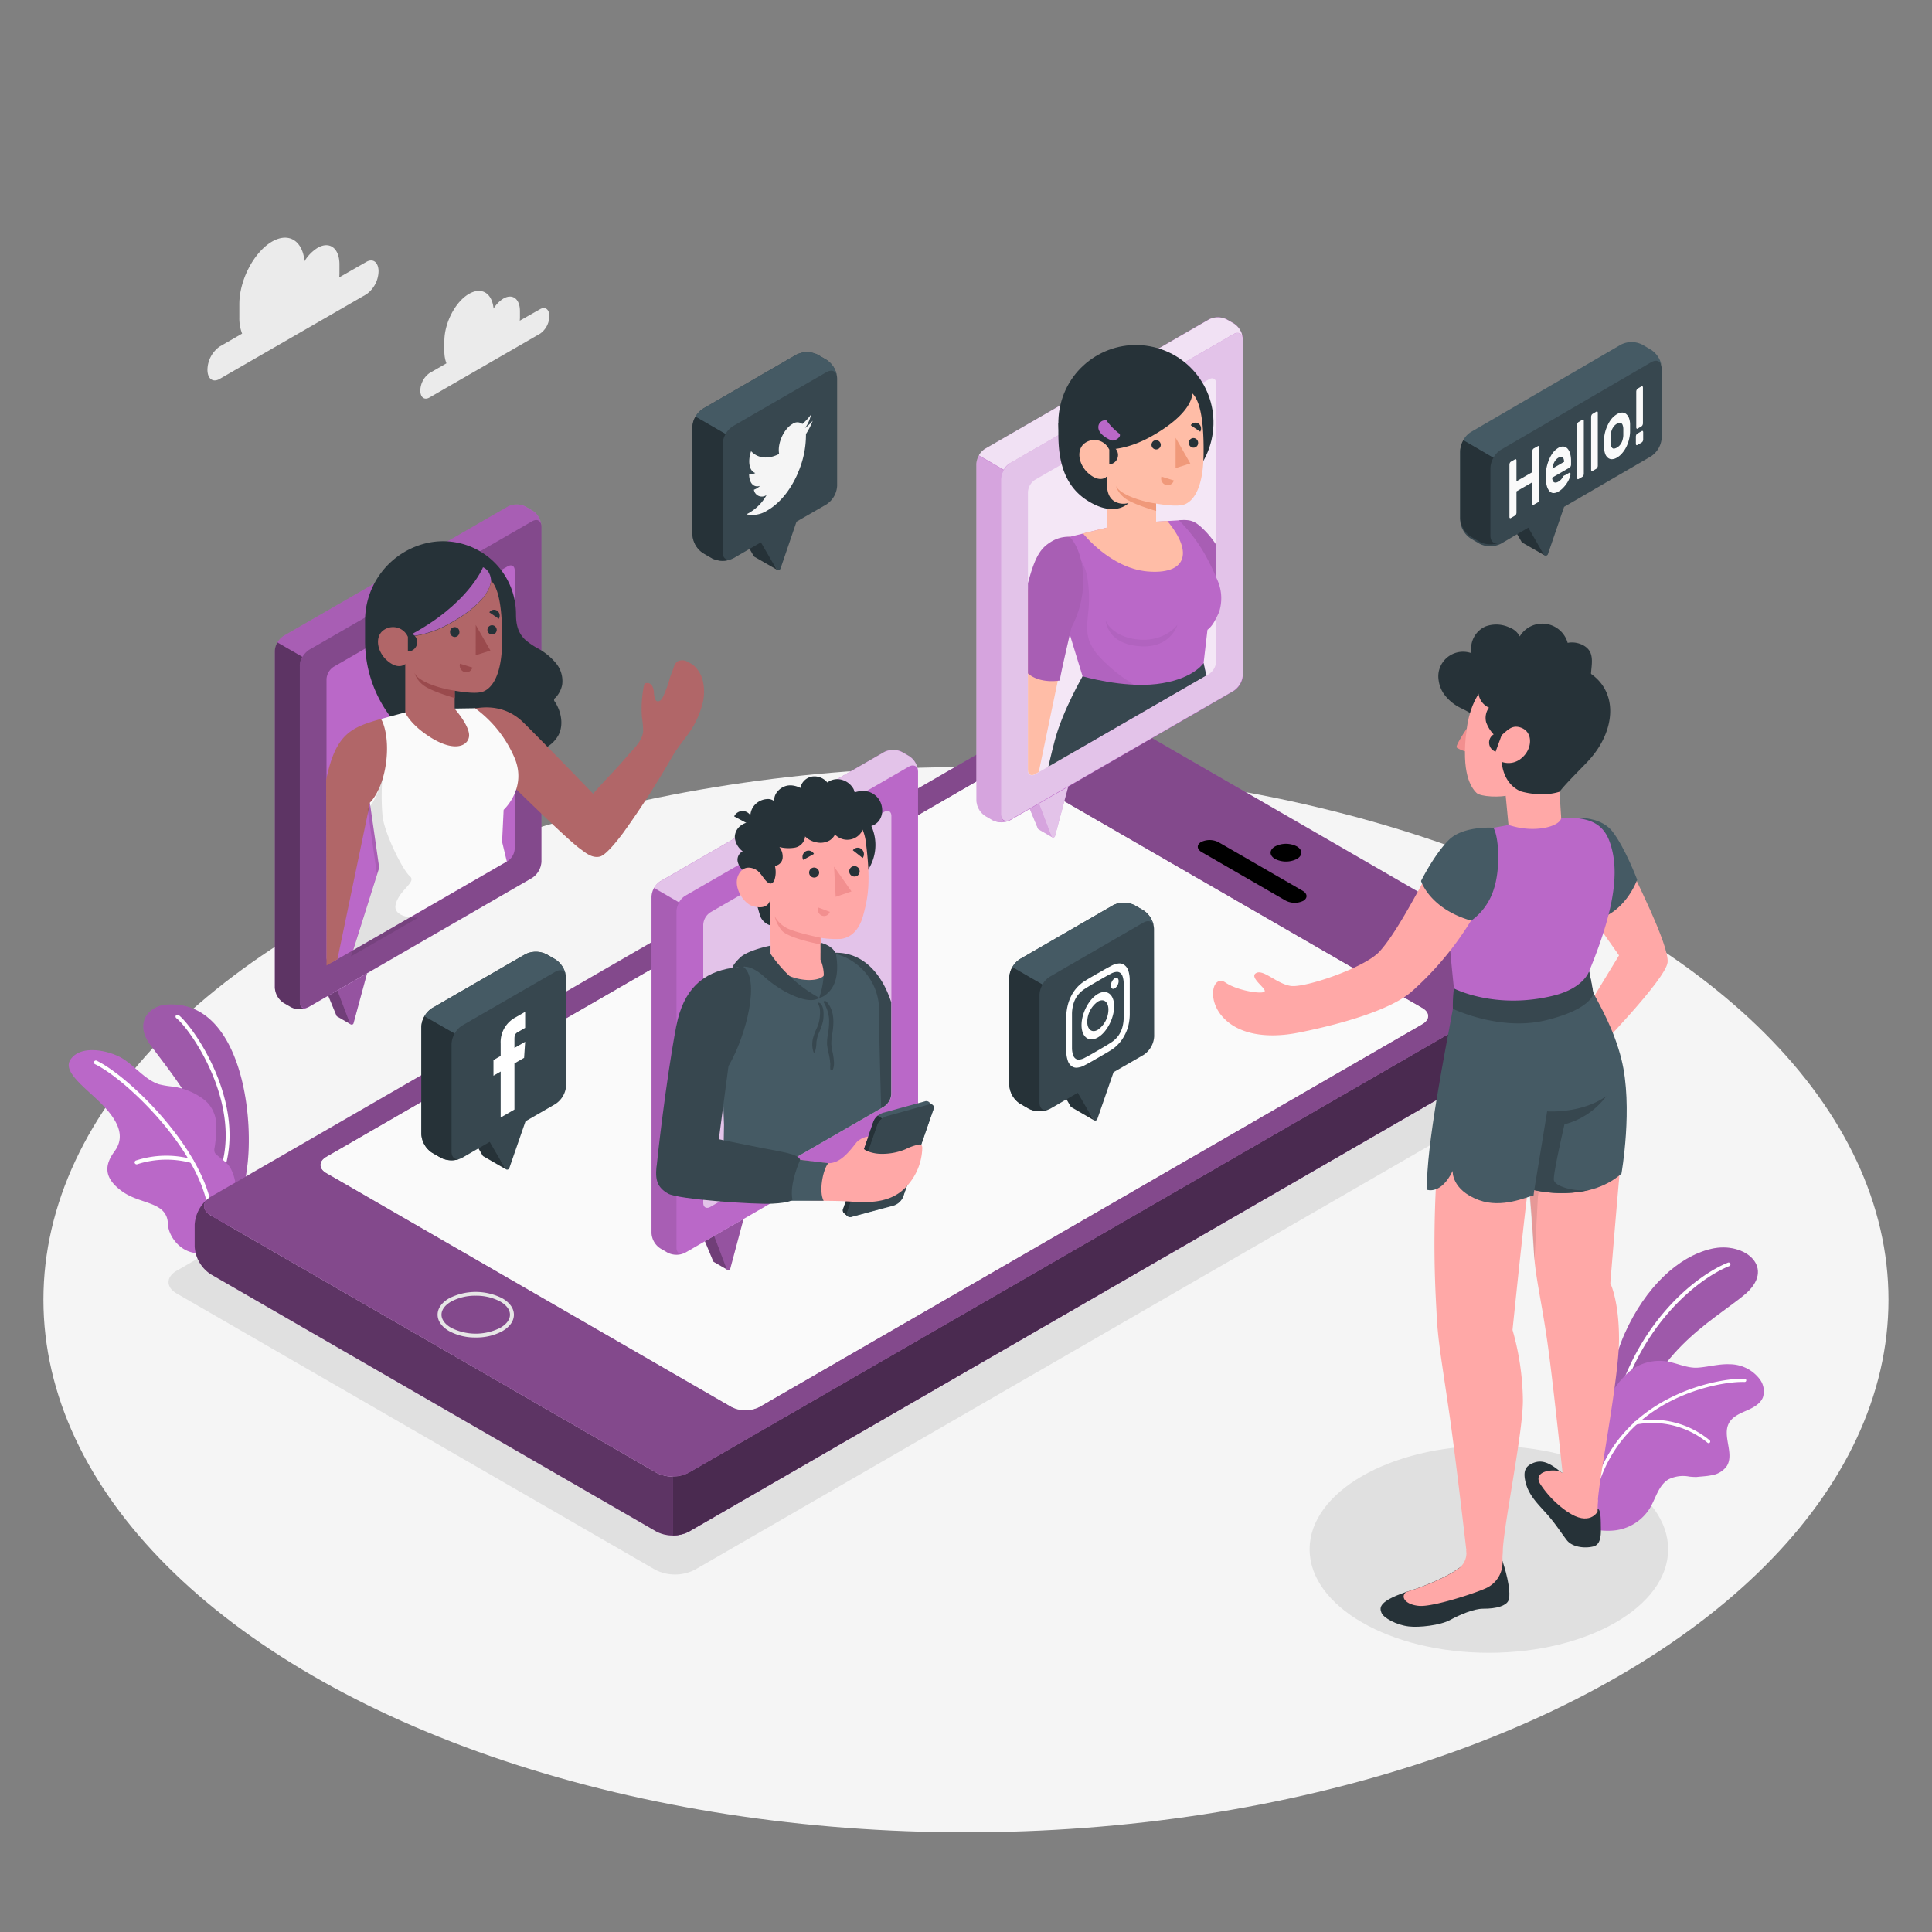 <svg xmlns="http://www.w3.org/2000/svg" viewBox="0 0 500 500"><rect x="0" y="0" width="500" height="500" fill="#808080" stroke="none"/><g id="freepik--Floor--inject-61"><ellipse id="freepik--floor--inject-61" cx="249.99" cy="336.36" rx="238.75" ry="137.84" style="fill:#f5f5f5"></ellipse></g><g id="freepik--Shadows--inject-61"><ellipse id="freepik--Shadow--inject-61" cx="385.32" cy="400.95" rx="46.39" ry="26.79" style="fill:#e0e0e0"></ellipse><path id="freepik--shadow--inject-61" d="M45.73,334.76l123.86,71.5a11.27,11.27,0,0,0,10.21,0L413,271.61c2.82-1.63,2.82-4.27,0-5.9L289.18,194.2a11.33,11.33,0,0,0-10.21,0L45.73,328.86C42.91,330.49,42.91,333.13,45.73,334.76Z" style="fill:#e0e0e0"></path></g><g id="freepik--Clouds--inject-61"><g id="freepik--clouds--inject-61"><path d="M94.79,67.79l-7,4a9.55,9.55,0,0,0,.06-1.06V68.42c0-4.17-2.53-6.09-5.66-4.28a10.44,10.44,0,0,0-3.38,3.45c-.51-5.29-4.07-7.56-8.4-5.07-4.68,2.71-8.47,9.95-8.47,16.19v3.51a10.89,10.89,0,0,0,.72,4.12L56.83,89.7a7.51,7.51,0,0,0-3.14,6c0,2.32,1.4,3.38,3.14,2.38l38-21.92a7.53,7.53,0,0,0,3.14-6C97.93,67.85,96.52,66.78,94.79,67.79Z" style="fill:#ebebeb"></path><path d="M139.8,80l-5.29,3a7.31,7.31,0,0,0,.05-.8V80.5c0-3.15-1.92-4.59-4.28-3.23a7.81,7.81,0,0,0-2.54,2.6c-.39-4-3.08-5.7-6.35-3.82-3.53,2-6.39,7.51-6.39,12.22v2.64a8.43,8.43,0,0,0,.54,3.12l-4.39,2.53a5.69,5.69,0,0,0-2.37,4.53c0,1.75,1.06,2.55,2.37,1.79L139.8,86.34a5.66,5.66,0,0,0,2.37-4.53C142.17,80.07,141.11,79.27,139.8,80Z" style="fill:#ebebeb"></path></g></g><g id="freepik--Plants--inject-61"><g id="freepik--plants--inject-61"><path d="M415.73,370.78s-.49-14,4.79-25.76,13.7-19.82,22.4-21.83,17,5,8.42,12-24.47,15.12-29.08,37.06Z" style="fill:#BA68C8"></path><g style="opacity:0.15"><path d="M415.73,370.78s-.49-14,4.79-25.76,13.7-19.82,22.4-21.83,17,5,8.42,12-24.47,15.12-29.08,37.06Z"></path></g><path d="M417.78,366.81h-.1a.48.48,0,0,1-.35-.58c5.88-24.25,22.14-36.43,29.92-39.48a.48.48,0,0,1,.34.89c-7.61,3-23.55,14.95-29.34,38.82A.46.46,0,0,1,417.78,366.81Z" style="fill:#fff"></path><path d="M456.23,361.67c-.72,1.73-2.57,2.67-4.29,3.42s-3.59,1.55-4.48,3.19c-1.81,3.32,1.42,7.84-.53,11.08a5.86,5.86,0,0,1-3.94,2.42c-1.29.28-2.61.31-3.92.46a16.48,16.48,0,0,1-1.87-.1,8.51,8.51,0,0,0-5.4.72c-2.56,1.53-3.27,4.83-4.78,7.4A12.37,12.37,0,0,1,418.4,396c-2.94.46-7.37-.08-8.17-1.36-.6-1,1-4,1-5.16a47,47,0,0,1,.89-8.78,16.84,16.84,0,0,0,.45-4c-.05-1.51-.09-3-.12-4.52s-.44-2.9.1-4.56a17.07,17.07,0,0,1,2.43-4.35q1.43-2,2.89-4a23.57,23.57,0,0,1,3.82-4.33,12.32,12.32,0,0,1,9.42-2.64c2.75.38,5.47,1.85,8.29,1.65s5.42-1,8.23-.88a9.79,9.79,0,0,1,7.71,3.76A5.21,5.21,0,0,1,456.23,361.67Z" style="fill:#BA68C8"></path><path d="M412.46,387.25h0a.42.42,0,0,1-.31-.51c6.15-25.8,33.05-30.21,39.38-29.92a.42.42,0,0,1,.4.44.42.42,0,0,1-.44.4c-6.19-.28-32.5,4-38.52,29.27A.42.42,0,0,1,412.46,387.25Z" style="fill:#fff"></path><path d="M442.11,373.48a.39.39,0,0,1-.22-.11,22.44,22.44,0,0,0-18.51-4.69.42.42,0,1,1-.14-.83,23.28,23.28,0,0,1,19.23,4.91.42.42,0,0,1-.36.72Z" style="fill:#fff"></path></g><g id="freepik--plants--inject-61"><path d="M63.79,303.3C66.11,289,62.27,258.53,43,260c-4.2.3-8.52,4.54-4,10.54,3.66,4.92,7.51,9.71,10.51,15.08,3.15,5.65,3,12.25,4.12,18.59.48,2.66,1.48,5.88,4.14,6.38a4.53,4.53,0,0,0,4.33-2.09,11.68,11.68,0,0,0,1.63-4.77Z" style="fill:#BA68C8"></path><path d="M63.79,303.3C66.11,289,62.27,258.53,43,260c-4.2.3-8.52,4.54-4,10.54,3.66,4.92,7.51,9.71,10.51,15.08,3.15,5.65,3,12.25,4.12,18.59.48,2.66,1.48,5.88,4.14,6.38a4.53,4.53,0,0,0,4.33-2.09,11.68,11.68,0,0,0,1.63-4.77Z" style="opacity:0.15"></path><path d="M57.75,302.11a.5.5,0,0,1-.34-.62c4.64-16.88-8.16-35.13-11.78-38a.5.5,0,0,1-.09-.7.51.51,0,0,1,.7-.09c3.73,2.92,16.92,21.6,12.13,39a.5.5,0,0,1-.62.35Z" style="fill:#fff"></path><path d="M56,292c0-.26,0-.53,0-.8a9,9,0,0,0-2-5.49,9.27,9.27,0,0,0-1.69-1.5,17.41,17.41,0,0,0-7.54-3,23.3,23.3,0,0,1-3.63-.6c-3.39-1.1-6-4.39-8.93-6.35C29,272,20.89,270,18.18,274.32c-2,3.12,4,7.22,8.09,11.36s6.32,8.27,3.4,12.24c-2.51,3.4-3.15,6.86,2.16,10.56,4.72,3.28,11.45,2.47,11.63,8.29.1,3.32,3.74,8.34,9.26,7.47,1.88-.3,4.12-2.53,5.25-3.95a14.23,14.23,0,0,0,2.58-5.44,20.62,20.62,0,0,0,.38-8.6,11.76,11.76,0,0,0-1.35-4.08c-.81-1.31-2.34-2.29-3.51-3.31a2.08,2.08,0,0,1-.45-.49,1.94,1.94,0,0,1-.1-1.24A38.12,38.12,0,0,0,56,292Z" style="fill:#BA68C8"></path><path d="M54.44,315.55a.49.49,0,0,1-.36-.45c-.82-16-21.14-35.68-29.49-39.69a.5.5,0,0,1-.23-.67.49.49,0,0,1,.66-.23c8.52,4.08,29.22,24.15,30.06,40.54a.49.49,0,0,1-.47.52A.47.47,0,0,1,54.44,315.55Z" style="fill:#fff"></path><path d="M35.19,301.3a.53.53,0,0,1-.32-.3.51.51,0,0,1,.28-.65A25.3,25.3,0,0,1,49.74,300h0a.5.5,0,0,1,.34.61.5.5,0,0,1-.61.35,24.71,24.71,0,0,0-14,.36A.53.53,0,0,1,35.19,301.3Z" style="fill:#fff"></path></g></g><g id="freepik--Device--inject-61"><g id="freepik--Mobile--inject-61"><g id="freepik--device--inject-61"><path d="M54,310.09c-1.73,1.34-1.54,3.25.56,4.46l115.32,66.59a9.29,9.29,0,0,0,8.39,0l220.4-127.24c2.13-1.23,2.3-3.17.49-4.51a9.34,9.34,0,0,1,3.7,6.94v5.54a9.23,9.23,0,0,1-4.2,7.27L178.29,396.37a9.28,9.28,0,0,1-8.4,0L54.57,329.79a9.2,9.2,0,0,1-4.19-7.26l0-5.56A9.39,9.39,0,0,1,54,310.09Z" style="fill:#BA68C8"></path><path d="M54,310.09c-1.73,1.34-1.54,3.25.56,4.46l115.32,66.59a9.29,9.29,0,0,0,8.39,0l220.4-127.24c2.13-1.23,2.3-3.17.49-4.51a9.34,9.34,0,0,1,3.7,6.94v5.54a9.23,9.23,0,0,1-4.2,7.27L178.29,396.37a9.28,9.28,0,0,1-8.4,0L54.57,329.79a9.2,9.2,0,0,1-4.19-7.26l0-5.56A9.39,9.39,0,0,1,54,310.09Z" style="opacity:0.5"></path><path d="M54.56,314.55l115.32,66.59a9.29,9.29,0,0,0,8.39,0l220.4-127.24c2.31-1.34,2.31-3.51,0-4.84L283.35,182.46a9.29,9.29,0,0,0-8.39,0L54.56,309.71C52.25,311.05,52.25,313.22,54.56,314.55ZM257.22,199.68c2-1.15,4-.48,6,.67l104.86,60.54c2,1.14,2,3,0,4.15L196.52,364.11a8,8,0,0,1-7.2,0L84.47,303.57c-2-1.15-2-3,0-4.15Z" style="fill:#BA68C8"></path><path d="M54.56,314.55l115.32,66.59a9.29,9.29,0,0,0,8.39,0l220.4-127.24c2.31-1.34,2.31-3.51,0-4.84L283.35,182.46a9.29,9.29,0,0,0-8.39,0L54.56,309.71C52.25,311.05,52.25,313.22,54.56,314.55ZM257.22,199.68c2-1.15,4-.48,6,.67l104.86,60.54c2,1.14,2,3,0,4.15L196.52,364.11a8,8,0,0,1-7.2,0L84.47,303.57c-2-1.15-2-3,0-4.15Z" style="opacity:0.3"></path><path d="M399.16,249.38a9.34,9.34,0,0,1,3.7,6.94v5.54a9.25,9.25,0,0,1-4.2,7.27L178.29,396.37a8.71,8.71,0,0,1-4.21,1V382.13a8.51,8.51,0,0,0,4.19-1l220.4-127.24C400.8,252.66,401,250.72,399.16,249.38Z" style="fill:#BA68C8"></path><path d="M399.16,249.38a9.34,9.34,0,0,1,3.7,6.94v5.54a9.25,9.25,0,0,1-4.2,7.27L178.29,396.37a8.71,8.71,0,0,1-4.21,1V382.13a8.51,8.51,0,0,0,4.19-1l220.4-127.24C400.8,252.66,401,250.72,399.16,249.38Z" style="opacity:0.6"></path><path d="M330,222.3c-1.56-.9-1.56-2.35,0-3.25a6.19,6.19,0,0,1,5.62,0c1.55.9,1.55,2.35,0,3.25A6.25,6.25,0,0,1,330,222.3Z"></path><path d="M123.12,346.14a14.07,14.07,0,0,1-6.87-1.64h0c-1.93-1.12-3-2.63-3-4.26s1.06-3.14,3-4.25A15.19,15.19,0,0,1,130,336c1.93,1.11,3,2.62,3,4.25s-1.06,3.14-3,4.26A14.07,14.07,0,0,1,123.12,346.14Zm0-10.81a13,13,0,0,0-6.37,1.52c-1.61.93-2.49,2.13-2.49,3.39s.88,2.46,2.49,3.39h0a14.09,14.09,0,0,0,12.74,0c1.61-.93,2.49-2.13,2.49-3.39s-.88-2.46-2.49-3.39A13.07,13.07,0,0,0,123.12,335.33Z" style="fill:#e6e6e6"></path><path d="M332.72,233.07,311,220.53c-1.29-.74-1.36-1.92-.14-2.62a5,5,0,0,1,4.54.08l21.71,12.54c1.3.74,1.36,1.92.15,2.62A5.07,5.07,0,0,1,332.72,233.07Z"></path><path d="M257.22,199.68c2-1.15,4-.48,6,.67l104.86,60.54c2,1.14,2,3,0,4.15L196.52,364.11a8,8,0,0,1-7.2,0L84.47,303.57c-2-1.15-2-3,0-4.15Z" style="fill:#fafafa"></path></g></g></g><g id="freepik--character-bubbles--inject-61"><g id="freepik--character-bubble--inject-61"><g id="freepik--speach-bubble--inject-61"><path d="M90.77,265.09l-3.45-2a.43.43,0,0,1-.22-.2l-2.16-5.22,2.81-1.63-.08.25Z" style="fill:#BA68C8"></path><g style="opacity:0.4"><path d="M90.77,265.09l-3.45-2a.43.43,0,0,1-.22-.2l-2.16-5.22,2.81-1.63-.08.25Z"></path></g><path d="M87.32,256.3l3.28,8.62a.49.49,0,0,0,.89-.08L95,251.89Z" style="fill:#BA68C8"></path><path d="M87.32,256.3l3.28,8.62a.49.49,0,0,0,.89-.08L95,251.89Z" style="opacity:0.2"></path><path d="M140.11,136.14a5.08,5.08,0,0,0-2.29-4L136,131.09a5.08,5.08,0,0,0-4.59,0L73.42,164.55a5.05,5.05,0,0,0-2.29,4v87a5.05,5.05,0,0,0,2.29,4l1.87,1.08a5.06,5.06,0,0,0,4.58,0l57.8-33.4a5.31,5.31,0,0,0,2.45-4.24Z" style="fill:#BA68C8"></path><path d="M80,260.51l57.67-33.29a5.42,5.42,0,0,0,2.45-4.24V136.32c0-1.56-1.09-2.19-2.44-1.41L80,168.17a5.42,5.42,0,0,0-2.45,4.24V259.1C77.55,260.66,78.65,261.29,80,260.51Z" style="opacity:0.3"></path><path d="M86.36,248.81l45-25.95a4.1,4.1,0,0,0,1.85-3.21v-72c0-1.19-.83-1.66-1.85-1.07L86.36,172.56a4.09,4.09,0,0,0-1.86,3.21v72C84.5,248.92,85.33,249.4,86.36,248.81Z" style="fill:#BA68C8"></path><path d="M71.13,255.57a5.05,5.05,0,0,0,2.29,4l1.87,1.08a5.09,5.09,0,0,0,4.19.19c-1.08.41-1.9-.21-1.9-1.51V172.25a4.75,4.75,0,0,1,.67-2.26l-6.45-3.73a4.64,4.64,0,0,0-.67,2.26Z" style="opacity:0.5"></path><path d="M140.1,136c0-1.11-1-1.92-2.43-1.1l-57.8,33.37A4.44,4.44,0,0,0,78.26,170l-6.45-3.72a4.51,4.51,0,0,1,1.61-1.71l57.94-33.46a5.08,5.08,0,0,1,4.59,0l1.87,1.08A5.11,5.11,0,0,1,140.1,136Z" style="opacity:0.1"></path></g><path d="M133.78,195.05c-6.14.18-22.55-.73-22.55-.73h0A32.48,32.48,0,0,1,94.48,165.9v-5.09a20.63,20.63,0,0,1,16-20.27,18.88,18.88,0,0,1,23.06,18.4c0,2.5.44,4.76,2.33,6.57a18,18,0,0,0,3.43,2.35,16,16,0,0,1,4.59,3.78,7.25,7.25,0,0,1,1.6,5.59,6.83,6.83,0,0,1-1.76,3.37.61.61,0,0,0-.13,1c1.64,2.54,2.32,5.93.94,8.63a8.25,8.25,0,0,1-4.23,3.7,16.62,16.62,0,0,1-5.59,1.13Z" style="fill:#263238"></path><path d="M103.65,197.48a12.74,12.74,0,0,1-7.88,10.24h0l-8.44,40.53-2.82,1.62-.1-48c2.46-12.22,6.68-13.64,14.25-15.83C98.65,186.07,104.8,190,103.65,197.48Z" style="fill:#b16668"></path><path d="M174,195.78a227.89,227.89,0,0,1-12.74,19.79c-1.14,1.51-4.31,5.69-6,6.11-2.11.52-3.91-1.15-5-1.92-3.83-2.66-23.64-22.36-23.64-22.36-6.17-8.6-4.61-14.08-3.78-14.08s7.16-1.66,12.58,3.63c4.09,4,18.09,18.47,18.09,18.47,3.31-3.88,5.48-5.8,8.78-9.7,1.6-1.89,4-3.93,4.16-6.54a23.79,23.79,0,0,0-.32-3.56,30,30,0,0,1,.51-8.13,1.08,1.08,0,0,1,.1-.35.79.79,0,0,1,.39-.33,1.43,1.43,0,0,1,1.62.65,3.85,3.85,0,0,1,.49,1.8,5,5,0,0,0,.4,1.84.86.86,0,0,0,.24.3.72.72,0,0,0,.38.1c.76,0,1.16-.81,1.43-1.41a26.36,26.36,0,0,0,1.58-4.33c.27-1,.74-2,1.08-3a3.09,3.09,0,0,1,.93-1.57,2.83,2.83,0,0,1,2.88.19,8.13,8.13,0,0,1,1.43.89,7.83,7.83,0,0,1,2.42,4.51,12.47,12.47,0,0,1-.39,6,22.83,22.83,0,0,1-3.79,7.55C176.5,192.15,175.1,193.87,174,195.78Z" style="fill:#b16668"></path><path d="M130.34,209.58l-.4,8.28,1.22,5.09-19.74,11.4-20,11.52,6.72-21.3-2.42-16.84h0c.26-.22,3.22-3.2,4.18-10.24.9-6.73-.78-10.74-1.3-11.41.27-.09,6.27-1.71,6.27-1.71l12.79-1,5.3-.08a31,31,0,0,1,10.27,13C136.41,204.07,130.34,209.58,130.34,209.58Z" style="fill:#fafafa"></path><path d="M102.39,234.13c.85-3.79,5.53-5.84,3.68-7.37S99.49,215.63,99,211.22a59.23,59.23,0,0,1,0-10.28h0c-1.17,5.73-3.64,8.23-3.87,8.43h0l2.42,16.84-6.72,21.3,17.38-10C104.2,237.55,101.9,236.3,102.39,234.13Z" style="opacity:0.1"></path><path d="M127.09,150.27c-.38,3.71-4.53,7.62-10.71,11.07s-10.84,3.32-10.84,3.32C121.19,156.56,125,146.8,125,146.8,127.09,147.71,127.09,150.27,127.09,150.27Z" style="fill:#BA68C8;opacity:0.9"></path><path d="M127.09,150.27c1.28,1.29,3,4.67,2.86,16-.15,9.58-3.23,12-4.79,12.66s-4.56.3-7.49-.17l0,4.67s4,4.5,3.72,7.13-4.29,4.58-11.82-1c-3.66-2.73-4.69-5.14-4.69-5.14l0-12.58s-1.71,1.68-4.64-.85c-2.43-2.09-3.26-5.63-1.4-7.55a4.19,4.19,0,0,1,6.68,1.28s4.66.14,10.85-3.31S126.7,154,127.09,150.27Z" style="fill:#b16668"></path><path d="M118.89,163.53a1.23,1.23,0,0,1-1.13,1.32,1.25,1.25,0,0,1-1.28-1.19,1.21,1.21,0,1,1,2.41-.13Z" style="fill:#263238"></path><path d="M119.05,171.76l3.2,1a1.63,1.63,0,0,1-2.06,1.16A1.76,1.76,0,0,1,119.05,171.76Z" style="fill:#9a4a4d"></path><path d="M129.09,160.14l-2.45-1.67a1.42,1.42,0,0,1,2-.43A1.55,1.55,0,0,1,129.09,160.14Z" style="fill:#263238"></path><path d="M128.55,163a1.2,1.2,0,1,1-1.27-1.19A1.23,1.23,0,0,1,128.55,163Z" style="fill:#263238"></path><polygon points="123.12 161.73 123.11 169.57 126.92 168.37 123.12 161.73" style="fill:#9a4a4d"></polygon><path d="M117.67,178.73c-3.08-.38-9.43-2.15-10.43-4.65a6.5,6.5,0,0,0,2.24,3.18c1.91,1.61,8.21,3.39,8.21,3.39Z" style="fill:#9a4a4d"></path><path d="M105.56,168.6a2.41,2.41,0,1,0,0-4.82Z" style="fill:#263238"></path></g><g id="freepik--character-bubble--inject-61"><g id="freepik--speach-bubble--inject-61"><path d="M188.26,328.62l-3.45-2a.48.48,0,0,1-.22-.2l-2.17-5.22,2.82-1.63-.09.25Z" style="fill:#BA68C8"></path><g style="opacity:0.4"><path d="M188.26,328.62l-3.45-2a.48.48,0,0,1-.22-.2l-2.17-5.22,2.82-1.63-.09.25Z"></path></g><path d="M184.81,319.83l3.28,8.62a.49.49,0,0,0,.89-.08l3.46-12.95Z" style="fill:#BA68C8"></path><path d="M184.81,319.83l3.28,8.62a.49.49,0,0,0,.89-.08l3.46-12.95Z" style="opacity:0.2"></path><path d="M237.59,199.67a5.05,5.05,0,0,0-2.29-4l-1.87-1.08a5.06,5.06,0,0,0-4.58,0l-57.94,33.46a5.06,5.06,0,0,0-2.3,4V319.1a5.06,5.06,0,0,0,2.3,4l1.86,1.08a5.08,5.08,0,0,0,4.59,0l57.8-33.41a5.29,5.29,0,0,0,2.44-4.23Z" style="fill:#BA68C8"></path><path d="M183.84,312.34l45-25.95a4.1,4.1,0,0,0,1.85-3.21v-72c0-1.18-.83-1.66-1.85-1.07l-45,26A4.1,4.1,0,0,0,182,239.3v72C182,312.45,182.82,312.93,183.84,312.34Z" style="fill:#fff;opacity:0.6"></path><path d="M168.61,319.1a5.06,5.06,0,0,0,2.3,4l1.86,1.08a5.16,5.16,0,0,0,4.2.19c-1.08.41-1.9-.21-1.9-1.51v-87a4.65,4.65,0,0,1,.68-2.26l-6.46-3.73a4.75,4.75,0,0,0-.67,2.26Z" style="opacity:0.1"></path><path d="M237.59,199.54c0-1.11-1.06-1.92-2.44-1.1l-57.79,33.37a4.54,4.54,0,0,0-1.62,1.71l-6.45-3.72a4.61,4.61,0,0,1,1.62-1.71l57.94-33.47a5.13,5.13,0,0,1,4.58,0l1.88,1.08A5.16,5.16,0,0,1,237.59,199.54Z" style="fill:#fff;opacity:0.6"></path></g><path d="M230.65,283.18V259.39c-2.45-7.54-7.62-13.52-15.67-12.76l7.43,18.66L228,286.83l.76-.44A4.1,4.1,0,0,0,230.65,283.18Z" style="fill:#37474f"></path><path d="M192.2,250.21c-1.89.84-3,3.57-3.72,5.5a30.53,30.53,0,0,0-2,9.35l.89,26.08-.32,19.34,41-23.65s-.56-18.64-.56-25.35c0-.3,0-.61,0-.92a15.1,15.1,0,0,0-11.9-13.87c-2.33-.53-16.24,1.27-16.24,1.27l-7.12,2.25Z" style="fill:#455a64"></path><path d="M215.81,274.65a15,15,0,0,0-.31-2.22,12.7,12.7,0,0,1-.36-2.46,16.32,16.32,0,0,1,.27-2.51c.44-2.82.58-6-1.52-8.24-.22-.24-.94-.23-.69.23a10.2,10.2,0,0,1,1.36,4.1,19.3,19.3,0,0,1-.34,4.36,12.66,12.66,0,0,0-.18,2.38,16.16,16.16,0,0,0,.38,2.17,20.56,20.56,0,0,1,.39,2.05c0,.34.07.69.08,1a5.35,5.35,0,0,0,0,1.2c.07.26.45.48.62.19A4.62,4.62,0,0,0,215.81,274.65Z" style="fill:#37474f"></path><path d="M213.09,261.56c-.08-.7-.37-1.91-1.21-2.08-.14,0-.2.12-.17.23a7.72,7.72,0,0,1,.42,1.11,7.36,7.36,0,0,1,.1,1.25,11.36,11.36,0,0,1-.33,2.6c-.3,1.17-1,2.23-1.3,3.4a6.44,6.44,0,0,0-.07,4.18c.06.14.26.23.34.07a7.79,7.79,0,0,0,.42-2.6,9.35,9.35,0,0,1,.53-2.16,17.44,17.44,0,0,0,1.15-3.17A10,10,0,0,0,213.09,261.56Z" style="fill:#37474f"></path><path d="M202.9,218.67a11.83,11.83,0,1,0,11.83-11.83A11.83,11.83,0,0,0,202.9,218.67Z" style="fill:#263238"></path><path d="M194.28,227.08s1.92,9,2.69,10.49a4.07,4.07,0,0,0,2.35,1.9l-.13-6.34Z" style="fill:#263238"></path><path d="M196.75,214.16a2.1,2.1,0,0,0-1.08-1.33,2.61,2.61,0,0,0-1.14-.15,5.06,5.06,0,0,0-3,1.12,3.83,3.83,0,0,0-1.37,2.82,5.06,5.06,0,0,0,2.05,3.7,2.45,2.45,0,0,0-1.24,2.89,4.47,4.47,0,0,0,1.42,2.13,11.21,11.21,0,0,0,1.74,1.56,3.27,3.27,0,0,0,1.39.33,23.34,23.34,0,0,1,2.34.27l-.45-5c-.12-1.36-.25-2.72-.37-4.08,0-.6-.13-1.21-.16-1.81a10.72,10.72,0,0,0-.14-2.4Z" style="fill:#263238"></path><path d="M199,227.5c-.72.43-1.75-1-2.65-1.89s-3.8-2.21-5.26.85,1.29,7.25,3.58,8c4,1.24,4.55-1.3,4.55-1.3l.29,16h0c4.92,6.31,18.57,5.82,12.88-.76v-5.69a25,25,0,0,0,5.33.27c2.91-.45,4.74-2.74,5.62-5.89,1.42-5.06,2-9.14.75-19.08-1.31-10.91-14-11-20.84-6.71S199,227.5,199,227.5Z" style="fill:#ffa8a7"></path><path d="M212,258.22a36.79,36.79,0,0,1-12.59-11.38l0-2.11s-5.85,1.15-7.86,3.08-2,2.67-2,2.67l2.88-.27s2-.5,5.47,2.65C202.36,256.91,209.43,260.22,212,258.22Z" style="fill:#37474f"></path><path d="M212.35,245.26v3.11a10.27,10.27,0,0,1,.84,3.7,22.71,22.71,0,0,1-1.17,6.15s1.16,0,2.7-1.74c2.59-2.88,1.92-7.71,1.69-9.21s-1.88-2.76-4.07-3.31Z" style="fill:#37474f"></path><path d="M195.25,218.17c-.2-1.06.39-2.09.26-3.15s-.81-1.55-1.11-2.44a4.38,4.38,0,0,1,.57-3.83,4.7,4.7,0,0,1,3.38-1.94,2.65,2.65,0,0,1,2,.52,3.47,3.47,0,0,1,.78-2.39,4.49,4.49,0,0,1,2.78-1.65,4.8,4.8,0,0,1,1.73.09c.16,0,1.5.42,1.47.6a3.78,3.78,0,0,1,3-3,4.32,4.32,0,0,1,4,1.53,4.31,4.31,0,0,1,4.25-.53,4.8,4.8,0,0,1,1.83,1.24,5.26,5.26,0,0,1,.66.89c.18.3.2.68.37.95a6.32,6.32,0,0,1,3.42-.2,4.93,4.93,0,0,1,3.64,4.34,4.5,4.5,0,0,1-.81,3.23,4,4,0,0,1-3.91,1.43,4.38,4.38,0,0,1-7.46,2.11,4.05,4.05,0,0,1-1.31,1.48,4.78,4.78,0,0,1-3.43.56,5.53,5.53,0,0,1-3-1.55,3.24,3.24,0,0,1-2.54,2.89,9.52,9.52,0,0,1-4.11-.14,4.07,4.07,0,0,1,.83,2.87,2.26,2.26,0,0,1-2,2,6.58,6.58,0,0,1,0,3.27,2,2,0,0,1-.63,1.13c-1.25.95-2.73-2.18-3.48-2.85-.46-.43-.43-1.41-.46-2s0-1.17,0-1.75a7.6,7.6,0,0,0,.17-1.12C195.9,219.86,195.42,219.05,195.25,218.17Z" style="fill:#263238"></path><path d="M194.38,213.63,190,211.28a2.41,2.41,0,0,1,3.31-1.1A2.62,2.62,0,0,1,194.38,213.63Z" style="fill:#263238"></path><path d="M212.35,242.68s-6.49-1.31-8.76-2.51a7.5,7.5,0,0,1-3.14-3.11,10.1,10.1,0,0,0,1.78,3.66c1.66,2.12,10.12,3.69,10.12,3.69Z" style="fill:#f28f8f"></path><path d="M212,225.88a1.3,1.3,0,1,1-1.3-1.36A1.33,1.33,0,0,1,212,225.88Z" style="fill:#263238"></path><path d="M210.65,221l-2.78,1.54a1.67,1.67,0,0,1,.65-2.22A1.55,1.55,0,0,1,210.65,221Z" style="fill:#263238"></path><path d="M211.76,234.86l3,1.12a1.56,1.56,0,0,1-2,1A1.66,1.66,0,0,1,211.76,234.86Z" style="fill:#f28f8f"></path><path d="M223.26,222.05l-2.54-2a1.53,1.53,0,0,1,2.2-.34A1.69,1.69,0,0,1,223.26,222.05Z" style="fill:#263238"></path><path d="M222.48,225.51a1.32,1.32,0,0,1-1.31,1.34,1.35,1.35,0,1,1,1.31-1.34Z" style="fill:#263238"></path><polygon points="215.85 224.27 216.27 232.1 220.36 230.7 215.85 224.27" style="fill:#f28f8f"></polygon><path d="M241.34,286h0l-1-.86h0a1.12,1.12,0,0,0-1-.11L228.5,288a4,4,0,0,0-2.43,2.28l-7.8,22.49a1,1,0,0,0,.14,1.15h0l1,.89h0a1.14,1.14,0,0,0,1,.12L231.31,312a4,4,0,0,0,2.43-2.27l7.8-22.49C241.73,286.63,241.63,286.21,241.34,286Z" style="fill:#455a64"></path><path d="M219.27,313.61l7.8-22.49a4,4,0,0,1,2.43-2.27l10.84-3c1-.27,1.54.3,1.2,1.29l-7.8,22.49a4,4,0,0,1-2.43,2.27l-10.84,2.95C219.47,315.17,218.93,314.6,219.27,313.61Z" style="fill:#37474f"></path><path d="M228.32,289.47a3.91,3.91,0,0,0-1.25,1.65l-7.8,22.49a1.07,1.07,0,0,0,.11,1.13l-1-.83h0a1,1,0,0,1-.15-1.15l7.8-22.5a3.75,3.75,0,0,1,1.15-1.56Z" style="fill:#263238"></path><path d="M173.61,308.2l10.09-11.57s27.56,4.35,30.65,4.4,5.35-2.87,7.34-5.42a5.35,5.35,0,0,1,3-1.49l-1.08,3.11c-.13.36,1.3.84,1.48.9a9.7,9.7,0,0,0,2.87.48,15.78,15.78,0,0,0,6.37-1.18,13.84,13.84,0,0,1,3.42-1.22.91.91,0,0,1,.61.07c.3.18.33.59.32.94a15.21,15.21,0,0,1-4.17,9.94,11.93,11.93,0,0,1-1.82,1.58c-3.67,2.55-8.21,2.52-12.47,2.23q-2.41-.15-4.83-.18C205.26,310.71,178.3,309.36,173.61,308.2Z" style="fill:#ffa8a7"></path><path d="M207.09,300.16l7.26.87c-1.42,1.72-2.47,7.38-1.2,9.73h-8.94C203.28,306.66,203.65,303,207.09,300.16Z" style="fill:#455a64"></path><path d="M185.26,294.63c-2.19-.37,6.8,1.48,12.24,2.53,4.86.94,9.15,1.51,9.59,3,0,0-2.88,6.23-2,10.35,0,0-.56.77-5.24,1s-24.32-1.1-26.94-2.6-3.57-3.4-2.89-7.6Z" style="fill:#37474f"></path><path d="M170,301.3c.05-.79,2.28-21.3,5-35.66,1.85-9.68,6.94-14,14.5-15.16l2.67-.42c4.71,3,1.08,17.77-3.64,25.84l-2.8,21.26-12.42,10.5C169.63,306.92,169.93,302.42,170,301.3Z" style="fill:#37474f"></path></g><g id="freepik--character-bubble--inject-61"><g id="freepik--speach-bubble--inject-61"><path d="M272.3,216.67l-3.45-2a.53.53,0,0,1-.22-.2l-2.17-5.22,2.82-1.63-.09.25Z" style="fill:#BA68C8"></path><g style="opacity:0.4"><path d="M272.3,216.67l-3.45-2a.53.53,0,0,1-.22-.2l-2.17-5.22,2.82-1.63-.09.25Z" style="fill:#fff"></path></g><path d="M268.85,207.88l3.28,8.62a.49.49,0,0,0,.89-.08l3.46-12.95Z" style="fill:#BA68C8"></path><path d="M268.85,207.88l3.28,8.62a.49.49,0,0,0,.89-.08l3.46-12.95Z" style="fill:#fff;opacity:0.6"></path><path d="M321.63,87.72a5.05,5.05,0,0,0-2.29-4l-1.86-1.08a5.08,5.08,0,0,0-4.59,0L255,116.13a5.06,5.06,0,0,0-2.3,4v87.05a5.06,5.06,0,0,0,2.3,4l1.86,1.08a5.08,5.08,0,0,0,4.59,0l57.8-33.41a5.29,5.29,0,0,0,2.44-4.23Z" style="fill:#BA68C8"></path><path d="M261.53,212.1l57.67-33.29a5.41,5.41,0,0,0,2.44-4.24V87.91c0-1.56-1.09-2.19-2.44-1.41l-57.67,33.27a5.37,5.37,0,0,0-2.45,4.23v86.69C259.08,212.25,260.17,212.88,261.53,212.1Z" style="fill:#fff;opacity:0.6"></path><path d="M267.88,200.39l45-25.95a4.1,4.1,0,0,0,1.85-3.21v-72c0-1.18-.83-1.66-1.85-1.07l-45,26a4.1,4.1,0,0,0-1.85,3.21v72C266,200.5,266.86,201,267.88,200.39Z" style="fill:#fff;opacity:0.6"></path><path d="M252.65,207.15a5.06,5.06,0,0,0,2.3,4l1.86,1.08a5.16,5.16,0,0,0,4.2.19c-1.08.41-1.9-.21-1.9-1.52v-87a4.58,4.58,0,0,1,.67-2.26l-6.46-3.73a4.75,4.75,0,0,0-.67,2.26Z" style="fill:#fff;opacity:0.4"></path><path d="M321.63,87.59c0-1.11-1.06-1.92-2.43-1.1l-57.8,33.37a4.54,4.54,0,0,0-1.62,1.71l-6.45-3.72a4.61,4.61,0,0,1,1.62-1.71l57.94-33.47a5.13,5.13,0,0,1,4.58,0l1.88,1.08A5.13,5.13,0,0,1,321.63,87.59Z" style="fill:#fff;opacity:0.8"></path></g><circle cx="293.98" cy="109.37" r="20.07" transform="translate(120 370.36) rotate(-76.72)" style="fill:#263238"></circle><path d="M287.48,113.92s-3.27-1.35-3.23-3.38a1.75,1.75,0,0,1,2.1-1.73,16.66,16.66,0,0,0,3.13,3.26C290.72,112.81,288.48,114.44,287.48,113.92Z" style="fill:#BA68C8"></path><path d="M276.81,138.91c-4.81,1-8.33,2.31-10.78,14v46.37c0,1.16.8,1.64,1.8,1.09l1-.58L276.51,163c.32-.14,7.45-6,8.67-13.94C286.32,141.6,276.81,138.91,276.81,138.91Z" style="fill:#ffbda7"></path><path d="M305.11,134.63c2.94-.2,4.09.12,6.38,2.38a23.59,23.59,0,0,1,3.2,3.9v16.67l-9.12-.61Z" style="fill:#BA68C8"></path><path d="M305.11,134.63c2.94-.2,4.09.12,6.38,2.38a23.59,23.59,0,0,1,3.2,3.9v16.67l-9.12-.61Z" style="opacity:0.1"></path><path d="M311.49,171.61l1-8.62c1.24-.94,2-2.35,3-4.57a11.58,11.58,0,0,0-.28-7.95c-1.11-2.6-1.71-3.86-2.22-4.81a40.75,40.75,0,0,0-7.89-11l-5.88.35-12.59,1.51-9.83,2.42c7.09,10-.3,24.08-.3,24.08l3.67,12s-4.25,9.17-6.66,15.9a10.35,10.35,0,0,0,4.74,3.47l33.93-19.59C311.91,173.65,311.66,172.56,311.49,171.61Z" style="fill:#BA68C8"></path><path d="M286.14,160.55c0,.22,1.44,3.57,6.67,4.69s9.57-.69,11.9-3.53c0,0-2,7.16-11.79,5.26C286.44,165.72,286.14,160.55,286.14,160.55Z" style="opacity:0.05"></path><path d="M284.17,179.57a28.23,28.23,0,0,0,7.95.11c.65-.08,1.41-.26,1.69-.86.42-.91-.59-1.8-1.44-2.33a38.77,38.77,0,0,1-7.27-5.94,13.37,13.37,0,0,1-3.19-4.67c-1-2.79-.36-5.84-.15-8.79a31.5,31.5,0,0,0-.26-6.93,12.87,12.87,0,0,0-2.27-6c2.42,9.06-2.72,18.87-2.72,18.87l3.67,12s-.51,1.08-1.26,2.78A14,14,0,0,0,284.17,179.57Z" style="opacity:0.05"></path><path d="M311.49,171.61c-.48.64-3.46,4.39-12.2,5.42s-19.11-2-19.11-2-5.08,8.72-7.16,16.43c-.84,3.1-1.7,6.95-1.7,6.95l40.87-23.6Z" style="fill:#37474f"></path><path d="M276.81,138.91a8.61,8.61,0,0,0-4.9,1.37c-2.5,1.57-4,3.5-5.88,10.67v23.32s2.53,2.66,8.26,1.85c-.16-.27,3-13.72,3-13.72a26,26,0,0,0,2.95-14.51C279.61,141.39,276.81,138.91,276.81,138.91Z" style="fill:#BA68C8"></path><path d="M276.81,138.91a8.61,8.61,0,0,0-4.9,1.37c-2.5,1.57-4,3.5-5.88,10.67v23.32s2.53,2.66,8.26,1.85c-.16-.27,3-13.72,3-13.72a26,26,0,0,0,2.95-14.51C279.61,141.39,276.81,138.91,276.81,138.91Z" style="opacity:0.1"></path><path d="M308.61,101.84c1.29,1.29,3.05,4.68,2.87,16-.16,9.57-3.24,12-4.8,12.65s-4.56.3-7.48-.16l0,4.67s4,4.49,3.72,7.13-4.29,4.57-11.81-1c-3.67-2.73-4.57-4.17-4.57-4.17l-.15-13.55s-1.71,1.68-4.64-.85c-2.42-2.08-3.26-5.63-1.4-7.54a4.19,4.19,0,0,1,6.68,1.28s4.67.13,10.85-3.32S308.22,105.56,308.61,101.84Z" style="fill:#ffbda7"></path><path d="M286.64,136.49l-6.36,1.56s7.05,9,16.68,9.84,12.26-4.48,5.13-13.08l-2.86.17Z" style="fill:#ffbda7"></path><path d="M273.92,109.37c0,4.79-.75,14.82,7.32,20.06,7.29,4.74,10.85.73,10.85.73a4.57,4.57,0,0,1-3.82-.51c-1.82-1.3-1.85-3.47-1.85-6.3h0a4.43,4.43,0,0,1-6.88-1.11,3.07,3.07,0,0,1-.17-.31C277.06,117.56,273.92,109.37,273.92,109.37Z" style="fill:#263238"></path><path d="M300.41,115.1a1.2,1.2,0,1,1-1.27-1.18A1.24,1.24,0,0,1,300.41,115.1Z" style="fill:#263238"></path><path d="M300.58,123.34l3.2,1a1.64,1.64,0,0,1-2.07,1.16A1.74,1.74,0,0,1,300.58,123.34Z" style="fill:#f0997a"></path><path d="M310.61,111.72l-2.45-1.67a1.43,1.43,0,0,1,2-.43A1.56,1.56,0,0,1,310.61,111.72Z" style="fill:#263238"></path><path d="M310.07,114.55a1.21,1.21,0,0,1-1.13,1.31,1.23,1.23,0,0,1-1.27-1.18,1.21,1.21,0,0,1,1.13-1.31A1.23,1.23,0,0,1,310.07,114.55Z" style="fill:#263238"></path><polygon points="304.25 113.3 304.24 121.15 308.05 119.94 304.25 113.3" style="fill:#f0997a"></polygon><path d="M299.2,130.31c-3.09-.38-9.44-2.16-10.44-4.66a6.45,6.45,0,0,0,2.24,3.18c1.91,1.61,8.21,3.4,8.21,3.4Z" style="fill:#f0997a"></path><path d="M287.08,120.18a2.42,2.42,0,0,0,0-4.83Z" style="fill:#263238"></path></g></g><g id="freepik--social-icons--inject-61"><g id="freepik--Twitter--inject-61"><path d="M201.08,147.45l-3.76-7.07,3-8.73V126.3l-9.26,5.35V137l4,6.9a.62.62,0,0,0,.27.24h0Z" style="fill:#263238"></path><path d="M216.65,97.92a6.12,6.12,0,0,0-2.77-4.8l-2.26-1.31a6.16,6.16,0,0,0-5.55,0L182,105.72a6.14,6.14,0,0,0-2.78,4.81v27.82a6.14,6.14,0,0,0,2.78,4.81l2.26,1.31a6.16,6.16,0,0,0,5.55,0l7.11-4.11,4,6.88a.6.6,0,0,0,1.08-.1L206.14,135l7.74-4.46a6.15,6.15,0,0,0,2.77-4.81Z" style="fill:#37474f"></path><path d="M179.2,138.35a6.14,6.14,0,0,0,2.78,4.81l2.26,1.31a6.19,6.19,0,0,0,5.08.22c-1.31.49-2.31-.24-2.31-1.83V115a5.6,5.6,0,0,1,.82-2.74L180,107.79a5.6,5.6,0,0,0-.82,2.74Z" style="fill:#263238"></path><path d="M216.56,97.13c-.32-1.17-1.4-1.55-2.68-.81l-24.09,13.91a5.52,5.52,0,0,0-2,2.07L180,107.8a5.68,5.68,0,0,1,2-2.07l24.08-13.92a6.18,6.18,0,0,1,5.56,0l2.26,1.31A6.1,6.1,0,0,1,216.56,97.13Z" style="fill:#455a64"></path><path d="M206.44,122.51a24.46,24.46,0,0,0,2.14-10.18,18.66,18.66,0,0,0,1.76-3.45,12.44,12.44,0,0,1-2,1.91,9.3,9.3,0,0,0,1.55-3.5,13.88,13.88,0,0,1-2.24,2.44,2.13,2.13,0,0,0-2.57,0c-2.28,1.31-3.95,5.11-3.44,7.75-2.93,1.5-5.52,1.13-7.26-.71-.92,2.64-.48,5.15,1.09,5.64a2.51,2.51,0,0,1-1.6.33c0,2.2,1.13,3.56,2.83,3a4.36,4.36,0,0,1-1.59,1,2.07,2.07,0,0,0,3.29,1.36,12.1,12.1,0,0,1-5.22,5,7.07,7.07,0,0,0,5.41-1c3.48-2,6.16-5.65,7.87-9.58" style="fill:#f5f5f5"></path></g><g id="freepik--Instagram--inject-61"><path d="M283.09,289.91l-3.76-7.07,3-8.73v-5.34l-9.25,5.34v5.35l4,6.89a.52.52,0,0,0,.27.24h0Z" style="fill:#263238"></path><path d="M298.66,240.39a6.13,6.13,0,0,0-2.77-4.81l-2.26-1.31a6.16,6.16,0,0,0-5.55,0L264,248.18a6.13,6.13,0,0,0-2.78,4.81v27.83a6.13,6.13,0,0,0,2.78,4.81l2.26,1.3a6.1,6.1,0,0,0,5.55,0l7.11-4.11,4,6.88a.59.59,0,0,0,1.07-.1l4.2-12.12,7.74-4.46a6.13,6.13,0,0,0,2.77-4.81Z" style="fill:#37474f"></path><path d="M261.21,280.82a6.13,6.13,0,0,0,2.78,4.81l2.26,1.3a6.17,6.17,0,0,0,5.07.22c-1.3.5-2.3-.24-2.3-1.82V257.5a5.57,5.57,0,0,1,.82-2.73L262,250.26a5.69,5.69,0,0,0-.81,2.73Z" style="fill:#263238"></path><path d="M298.57,239.6c-.32-1.18-1.4-1.56-2.68-.82L271.8,252.7a5.44,5.44,0,0,0-2,2.07L262,250.26a5.6,5.6,0,0,1,2-2.07l24.08-13.91a6.16,6.16,0,0,1,5.55,0l2.27,1.3A6.14,6.14,0,0,1,298.57,239.6Z" style="fill:#455a64"></path><path d="M284.12,253.88c2.2-1.27,2.46-1.41,3.33-1.86a3.76,3.76,0,0,1,1.52-.5,1.37,1.37,0,0,1,.95.27,1.81,1.81,0,0,1,.61.91,5.9,5.9,0,0,1,.28,1.87c0,1.13.05,1.47.05,4.4s0,3.28-.05,4.46a9.7,9.7,0,0,1-.28,2.19,7.2,7.2,0,0,1-.61,1.62,6.21,6.21,0,0,1-.95,1.36,7,7,0,0,1-1.52,1.26c-.87.56-1.13.72-3.33,2s-2.45,1.41-3.32,1.86a3.76,3.76,0,0,1-1.52.5,1.35,1.35,0,0,1-.95-.27,1.75,1.75,0,0,1-.61-.91,5.8,5.8,0,0,1-.29-1.87c0-1.13,0-1.47,0-4.4s0-3.28,0-4.46a9.55,9.55,0,0,1,.29-2.19,6.75,6.75,0,0,1,.61-1.62,5.89,5.89,0,0,1,.95-1.36,7,7,0,0,1,1.52-1.26c.87-.56,1.13-.72,3.32-2m0-2c-2.23,1.29-2.51,1.46-3.38,2a9.19,9.19,0,0,0-2,1.67,9.68,9.68,0,0,0-1.46,2.1,11.07,11.07,0,0,0-.94,2.49,12.76,12.76,0,0,0-.39,2.88c0,1.19,0,1.57,0,4.54s0,3.35,0,4.49a7.74,7.74,0,0,0,.39,2.44,2.86,2.86,0,0,0,.94,1.4,2.11,2.11,0,0,0,1.46.42,5,5,0,0,0,2-.64c.87-.45,1.15-.6,3.38-1.89s2.52-1.46,3.39-2a9.19,9.19,0,0,0,2-1.67A9.33,9.33,0,0,0,291,268a10.65,10.65,0,0,0,1-2.49,13.43,13.43,0,0,0,.38-2.88c0-1.19,0-1.57,0-4.55s0-3.34,0-4.48a8.1,8.1,0,0,0-.38-2.44,2.81,2.81,0,0,0-1-1.4,2.07,2.07,0,0,0-1.45-.42,5,5,0,0,0-2,.64c-.87.45-1.15.6-3.39,1.89" style="fill:#fff"></path><path d="M284.12,257.23c-2.33,1.35-4.22,5-4.22,8.07s1.89,4.53,4.22,3.19,4.22-5,4.22-8.07-1.88-4.53-4.22-3.19m0,9.28c-1.51.88-2.74-.05-2.74-2.07a6.55,6.55,0,0,1,2.74-5.23c1.52-.88,2.74.05,2.74,2.07a6.52,6.52,0,0,1-2.74,5.23" style="fill:#fff"></path><path d="M289.5,253.91a2.34,2.34,0,0,1-1,1.88c-.54.32-1,0-1-.74a2.39,2.39,0,0,1,1-1.89c.55-.31,1,0,1,.75" style="fill:#fff"></path></g><g id="freepik--Facebook--inject-61"><path d="M130.92,302.61l-3.76-7.07,3-8.73v-5.35l-9.26,5.35v5.34l4,6.9a.68.68,0,0,0,.27.24h0Z" style="fill:#263238"></path><path d="M146.5,253.08a6.16,6.16,0,0,0-2.78-4.81l-2.26-1.3a6.1,6.1,0,0,0-5.55,0l-24.09,13.91a6.12,6.12,0,0,0-2.77,4.8v27.83a6.15,6.15,0,0,0,2.77,4.81l2.26,1.3a6.1,6.1,0,0,0,5.55,0l7.11-4.1,4,6.88a.59.59,0,0,0,1.07-.1l4.2-12.12,7.73-4.46a6.16,6.16,0,0,0,2.78-4.81Z" style="fill:#37474f"></path><path d="M109.05,293.51a6.15,6.15,0,0,0,2.77,4.81l2.26,1.3a6.23,6.23,0,0,0,5.08.23c-1.31.49-2.3-.25-2.3-1.83V270.19a5.69,5.69,0,0,1,.81-2.73L109.86,263a5.69,5.69,0,0,0-.81,2.73Z" style="fill:#263238"></path><path d="M146.41,252.29c-.33-1.18-1.4-1.55-2.68-.81l-24.1,13.91a5.5,5.5,0,0,0-1.95,2.07L109.87,263a5.58,5.58,0,0,1,1.95-2.07L135.9,247a6.18,6.18,0,0,1,5.56,0l2.27,1.31A6.17,6.17,0,0,1,146.41,252.29Z" style="fill:#455a64"></path><path d="M129.57,289.21l3.57-2.07V275.2l2.5-1.44.27-4.15-2.77,1.59v-2.28c0-.94.15-1.4.83-1.79l1.94-1.12v-4.15l-2.48,1.43a7.27,7.27,0,0,0-3.86,6.79v3.19l-1.86,1.07v4.05l1.86-1.08Z" style="fill:#fff"></path></g></g><g id="freepik--speach-bubble--inject-61"><g id="freepik--speach-bubble--inject-61"><path d="M399.78,143.75,396,136.68l3-8.73V122.6L389.79,128v5.34l4,6.9a.62.62,0,0,0,.27.24h0Z" style="fill:#263238"></path><path d="M430.06,95.63a6.19,6.19,0,0,0-2.77-4.85L425,89.46a6,6,0,0,0-5.55,0l-38.81,22.6a6.23,6.23,0,0,0-2.77,4.86v17.61a6.21,6.21,0,0,0,2.77,4.86l2.25,1.32a6.08,6.08,0,0,0,5.54,0l7.1-4.15,4,6.95a.59.59,0,0,0,1.07-.1l4.19-12.24,22.49-13.07a6.19,6.19,0,0,0,2.77-4.85Z" style="fill:#37474f"></path><path d="M377.91,134.11a6.12,6.12,0,0,0,2.77,4.8l2.26,1.31a6.19,6.19,0,0,0,5.08.22c-1.31.5-2.3-.24-2.3-1.83V121.15a5.69,5.69,0,0,1,.81-2.74l-7.81-4.51a5.69,5.69,0,0,0-.81,2.74Z" style="fill:#263238"></path><path d="M430,94.58c-.33-1.19-1.4-1.57-2.68-.83l-38.82,22.61a5.58,5.58,0,0,0-2,2.09l-7.79-4.55a5.56,5.56,0,0,1,1.95-2.09L419.48,89.2a6.1,6.1,0,0,1,5.55,0l2.26,1.32A6.21,6.21,0,0,1,430,94.58Z" style="fill:#455a64"></path><path d="M398,115.46a.21.21,0,0,1,.26,0,.45.45,0,0,1,.11.33v13.45a1.06,1.06,0,0,1-.11.45.67.67,0,0,1-.26.32l-1.09.63a.2.2,0,0,1-.26,0,.45.45,0,0,1-.11-.33v-5.49l-4.08,2.35v5.5a1.14,1.14,0,0,1-.11.46.68.68,0,0,1-.26.31l-1.09.63a.2.2,0,0,1-.26,0,.43.43,0,0,1-.1-.34V120.28a1.06,1.06,0,0,1,.1-.46.79.79,0,0,1,.26-.32l1.09-.63a.21.21,0,0,1,.26,0,.45.45,0,0,1,.11.33v5.35l4.08-2.35v-5.35a1.07,1.07,0,0,1,.11-.46.72.72,0,0,1,.26-.32Z" style="fill:#fafafa"></path><path d="M400,123.46a12.17,12.17,0,0,1,.23-2.32,11.3,11.3,0,0,1,.66-2.18,8.34,8.34,0,0,1,1-1.8,5.08,5.08,0,0,1,1.37-1.23,2.24,2.24,0,0,1,1.37-.36,1.68,1.68,0,0,1,1.05.54,3.12,3.12,0,0,1,.67,1.3,6.78,6.78,0,0,1,.24,1.89v.94a1.06,1.06,0,0,1-.11.45.67.67,0,0,1-.26.32l-4.51,2.6a1.84,1.84,0,0,0,.13.77.86.86,0,0,0,.34.42.76.76,0,0,0,.5.08,1.41,1.41,0,0,0,.58-.21,2.88,2.88,0,0,0,.71-.54,3.07,3.07,0,0,0,.44-.6,2.55,2.55,0,0,1,.25-.37A.75.75,0,0,1,405,123l1.08-.62a.22.22,0,0,1,.27,0,.42.42,0,0,1,.1.34,3.5,3.5,0,0,1-.21.87,6.79,6.79,0,0,1-.59,1.23,7.63,7.63,0,0,1-1,1.31,5.17,5.17,0,0,1-1.33,1.08,2.42,2.42,0,0,1-1.37.39,1.56,1.56,0,0,1-1-.55,3.51,3.51,0,0,1-.66-1.4A8.9,8.9,0,0,1,400,123.46Zm3.31-5a2.6,2.6,0,0,0-.67.56,3.73,3.73,0,0,0-.46.73,3.6,3.6,0,0,0-.29.79,4.52,4.52,0,0,0-.13.73l3.05-1.76a4.17,4.17,0,0,0-.1-.6,1.09,1.09,0,0,0-.24-.48.63.63,0,0,0-.45-.2A1.44,1.44,0,0,0,403.33,118.43Z" style="fill:#fafafa"></path><path d="M409.89,122.62a1.06,1.06,0,0,1-.11.45.67.67,0,0,1-.26.32l-1,.59a.2.2,0,0,1-.26,0,.45.45,0,0,1-.11-.33V110a1.11,1.11,0,0,1,.11-.46.64.64,0,0,1,.26-.31l1-.6a.21.21,0,0,1,.26,0,.46.46,0,0,1,.11.34Z" style="fill:#fafafa"></path><path d="M413.51,120.53a1.06,1.06,0,0,1-.11.45.72.72,0,0,1-.25.32l-1,.59a.2.2,0,0,1-.26,0,.45.45,0,0,1-.11-.33V107.89a1.11,1.11,0,0,1,.11-.46.64.64,0,0,1,.26-.31l1-.6a.2.2,0,0,1,.25,0,.45.45,0,0,1,.11.33Z" style="fill:#fafafa"></path><path d="M418.47,107.19a2.79,2.79,0,0,1,1.34-.42,1.63,1.63,0,0,1,1.05.38,2.65,2.65,0,0,1,.7,1,5,5,0,0,1,.3,1.61c0,.12,0,.28,0,.47v1.16c0,.19,0,.35,0,.48a9.52,9.52,0,0,1-.31,2,9.28,9.28,0,0,1-.69,1.85,7.82,7.82,0,0,1-1.05,1.57,4.92,4.92,0,0,1-1.34,1.13,2.59,2.59,0,0,1-1.34.42,1.57,1.57,0,0,1-1-.36,2.34,2.34,0,0,1-.7-1,5.29,5.29,0,0,1-.31-1.61c0-.12,0-.27,0-.45s0-.38,0-.57,0-.39,0-.59,0-.36,0-.49a8.87,8.87,0,0,1,.3-2,9.76,9.76,0,0,1,.71-1.87,7.45,7.45,0,0,1,1-1.58A5.3,5.3,0,0,1,418.47,107.19Zm1.64,3.74a3,3,0,0,0-.2-1,.88.88,0,0,0-.39-.45.71.71,0,0,0-.5-.06,2.31,2.31,0,0,0-.55.23,3.41,3.41,0,0,0-.55.41,2.79,2.79,0,0,0-.5.64,3.39,3.39,0,0,0-.39.9,5,5,0,0,0-.19,1.18c0,.12,0,.26,0,.43v1q0,.26,0,.39a2.69,2.69,0,0,0,.19,1,.87.87,0,0,0,.39.46.77.77,0,0,0,.5,0,2,2,0,0,0,.55-.23,2.91,2.91,0,0,0,.55-.41,3,3,0,0,0,.5-.63,3.7,3.7,0,0,0,.39-.9,5.57,5.57,0,0,0,.2-1.18c0-.11,0-.24,0-.42v-1C420.12,111.17,420.11,111,420.11,110.93Z" style="fill:#fafafa"></path><path d="M424.89,111.56a.2.2,0,0,1,.26,0,.45.45,0,0,1,.1.33v1.83a1.06,1.06,0,0,1-.1.46.79.79,0,0,1-.26.32l-1.16.67a.2.2,0,0,1-.26,0,.45.45,0,0,1-.11-.33V113a1.07,1.07,0,0,1,.11-.46.72.72,0,0,1,.26-.32Zm.3-2a1.11,1.11,0,0,1-.11.46.64.64,0,0,1-.26.31l-1,.6a.2.2,0,0,1-.25,0,.46.46,0,0,1-.11-.34v-9.23a1.07,1.07,0,0,1,.11-.46.72.72,0,0,1,.25-.32l1-.59a.2.2,0,0,1,.26,0,.45.45,0,0,1,.11.33Z" style="fill:#fafafa"></path></g></g><g id="freepik--Character--inject-61"><g id="freepik--character--inject-61"><path d="M406.32,211.66c7.15,0,10.74,2.37,13.73,8.9,2.86,6.25,12,24.12,11.52,28.51s-18.71,23.06-18.71,23.06l-5.21-6.22L419,247.25l-11.09-15.72Z" style="fill:#ffa8a7"></path><path d="M406.93,211.67s7-.72,10.29,3.42,6.48,12.58,6.48,12.58-3.26,9.38-11.92,10.54S406.93,211.67,406.93,211.67Z" style="fill:#455a64"></path><g id="freepik--character--inject-61"><path d="M388.85,404s.81,2.42,1.25,4.53c.35,1.68.84,4.49.25,5.75s-2.94,2.08-6.56,2.05c-2.34,0-6,1.55-8.5,2.92s-8,2-10.69,1.67c-3.22-.37-6.55-2.21-7.07-3.52s-1-3.11,7.76-5.85c.07,0,10.55-3.38,14.22-7.36Z" style="fill:#263238"></path><path d="M388.85,401l-9.34.19v.69A5,5,0,0,1,377.4,406c-4.54,3.15-12,5.56-12.11,5.58l-1.4.46c-1.51,1.2-.23,3.24,3.37,3.56s14.81-3.39,17.29-4.57a7.27,7.27,0,0,0,4.3-6.76C388.84,403.06,388.85,401,388.85,401Z" style="fill:#ffa8a7"></path><path d="M413.47,390.45c.66.27.79,1.52.82,4,0,1.88.35,5.17-1.91,5.76s-5.52.18-6.9-1.63c-1.73-2.25-2.89-4.23-5.37-7-2.15-2.4-4.49-4.64-5.29-7.95-.73-3,0-4.25,2.06-5.05s4-.15,6.84,2.21a13.18,13.18,0,0,0,2.55,1.33C408.17,382.71,412.81,390.19,413.47,390.45Z" style="fill:#263238"></path><path d="M413.53,388.15l-.08,3.05s-2.08,4-7.84,0c-.13-.3-.64-6.19-.64-6.19Z" style="fill:#ffa8a7"></path><path d="M406.27,382.13a12.63,12.63,0,0,1-2.55-1.33h0c-2.33-.73-7.22.12-5,3.43a26.07,26.07,0,0,0,6.91,7c2.61,1.26,3.52-.3,3.52-.3l-.92-7.14A5.58,5.58,0,0,0,406.27,382.13Z" style="fill:#ffa8a7"></path><path d="M419,346.6c0-10.05-2.25-14.48-2.25-14.48s1.11-13.83,2.25-26.77c2.72-30.77.13-32.23-4.23-42.76,0,0-37.39-5-39.8,11-5.27,35.16-3.53,59.31-3.18,66.45s1.2,11.33,3.36,26.27c1.63,11.37,4.41,35.53,4.41,35.53,5.18,2.94,9,7.12,9.34-.35s5.33-31.08,5.22-39.3a69,69,0,0,0-2.68-18s3.36-32.77,4.22-38c0,0,.95,10.45,1.3,17.58s2.31,14,4,27.27c1.5,11.51,4,35.56,4,35.56,5.18,2.93,8.11,8.06,8.58,1.53S419,356.42,419,346.6Z" style="fill:#ffa8a7"></path><path d="M395.61,306.21l2.15-13.51a30.56,30.56,0,0,0,12.2-4.18s-2.68,4-9.79,5.64L398,309.82l-.88,16.4Z" style="opacity:0.1"></path><polygon points="389.59 205.11 391.04 220.21 404.53 219.37 403.45 202.63 389.59 205.11" style="fill:#ffa8a7"></polygon><path d="M416.65,218.06c-1.37-4-4.16-6.34-10.33-6.4l-2.28.07c-.43,2.22-7.08,4-13.64,1.75-.93.23-3.47.69-4.9.88l-3.14.45c-4.78,1.54-6.89,9.7-7.35,22.63-.16,4.4.34,9.28,1.26,18.37-.51,13.2-1.35,24.3-1.35,24.3s7.94,3.35,24.16,1.25c14.52-1.87,19-9.24,18.49-8.17a99.18,99.18,0,0,0-5.32-16.47l-1-5.32C418.9,232.94,418.69,224,416.65,218.06Z" style="fill:#BA68C8"></path><path d="M411.25,251.4s-.9,6.24-12.52,7.41c-17,1.72-22.46-3-22.46-3l-.21,5c-1.9,10.4-7.07,36.11-6.75,47.1,0,0,3.62,1.38,6.64-4.89,0,0-.41,4.89,6.79,7.56,5.95,2.2,12.29-.79,14.15-1.21l.17-1.37s13.79,3.5,22.57-4.26c0,0,3.07-17.27,0-29.58-1.95-7.82-5.57-13.92-7.39-17.42Z" style="fill:#455a64"></path><path d="M411.21,308c-4,.43-8.85-1-9.07-2.63s2.75-14.4,2.75-14.4a19.57,19.57,0,0,0,10.83-7.3c-6.5,4.62-15.32,3.94-15.32,3.94L397.06,308A32.87,32.87,0,0,0,411.21,308Z" style="fill:#37474f"></path><path d="M411.25,251.4s-1.38,4.31-9.11,6.24c-15.15,3.78-25.87-1.83-25.87-1.83a33.91,33.91,0,0,0-.27,5.26s12.09,5.85,23.94,3,12.44-6.91,12.44-6.91S411.77,253.35,411.25,251.4Z" style="fill:#37474f"></path><path d="M385.5,214.36c-6.33.78-11.11,2.26-14.11,8-5.54,10.64-10.78,20.08-14.47,24-3.94,4.15-19.27,9.37-22.91,8.79s-7.06-4.39-8.93-3.32,2.45,3.8,2.23,4.7-7-.08-10.14-2.24-4.94,4-.91,8.7,11.47,5.89,19.71,4.27,23.64-5.37,29.61-10.86a81.51,81.51,0,0,0,15.14-18.17C391.05,225.53,385.5,214.36,385.5,214.36Z" style="fill:#ffa8a7"></path><path d="M386.48,214.22s-7.8-.58-11.56,3.19S367.76,228,367.76,228s2.24,7.21,13,10.26a15.82,15.82,0,0,0,5.76-7.91C388.44,224.73,387.86,216.36,386.48,214.22Z" style="fill:#455a64"></path><path d="M372.32,176.09a6.68,6.68,0,0,1,0-2.14,6.42,6.42,0,0,1,8.5-4.9,6.32,6.32,0,0,1,3.58-6.91,8,8,0,0,1,6.21.24,4.89,4.89,0,0,1,2.7,2.32,6.81,6.81,0,0,1,12.4,1.68c2.05-.46,4.95.45,5.87,2.49,1,2.32-.23,5.19.25,7.63.31,1.57,1,3.05,1.27,4.64a37.52,37.52,0,0,1,.51,5.39c.29,7.45-17,12.29-16.67,17.4l-9.22-11.22c0-.46-1.3-1.63-1.59-2-.56-.74-1.05-1.53-1.55-2.31-1.64-2.49-3.74-3.8-6.36-5.08a11.67,11.67,0,0,1-4.54-3.72A8.1,8.1,0,0,1,372.32,176.09Z" style="fill:#263238"></path><path d="M379.59,188.55s-3,4.44-2.6,4.91a7.2,7.2,0,0,0,2.29,1Z" style="fill:#f28f8f"></path><path d="M388.72,174.49c-2.91,1.47-7.93,4.2-9.22,14.71-1.32,10.79,1.12,14.54,2.62,16,1,1,6.22,1.3,8.94.47,3.41-1,10.78-4.62,14.24-10.19,4.06-6.55,4.9-15.29.21-18.71C398.9,171.91,391.17,173.24,388.72,174.49Z" style="fill:#ffa8a7"></path><path d="M387.44,174.17a11.61,11.61,0,0,0-3.38,1.94,4.56,4.56,0,0,0-1.19,1.54,3.56,3.56,0,0,0-.25,1.74,4.65,4.65,0,0,0,2.72,3.75,4.5,4.5,0,0,0-.73,3.76,8.91,8.91,0,0,0,2.66,3.83.5.5,0,0,0,.22.16.63.63,0,0,0,.48-.14c1.82-1.22,2.95-3.33,5.52-2.48,3.39,1.11,3.08,5.54.42,7.81a5.12,5.12,0,0,1-5.25,1.09s.09,5.45,4.83,7.6c0,0,5.26,1.69,10.11.13,1.78-2.27,4.78-5.17,7.24-7.76,8.12-8.53,8.59-20.93-3.39-24.85-.41-.13-.83-.26-1.25-.37a25.72,25.72,0,0,0-17.38,1.64C388.36,173.78,387.9,174,387.44,174.17Z" style="fill:#263238"></path><path d="M387.06,194.53a2.5,2.5,0,0,1-1.54-3.21,2.57,2.57,0,0,1,3.27-1.51Z" style="fill:#263238"></path></g></g></g></svg>